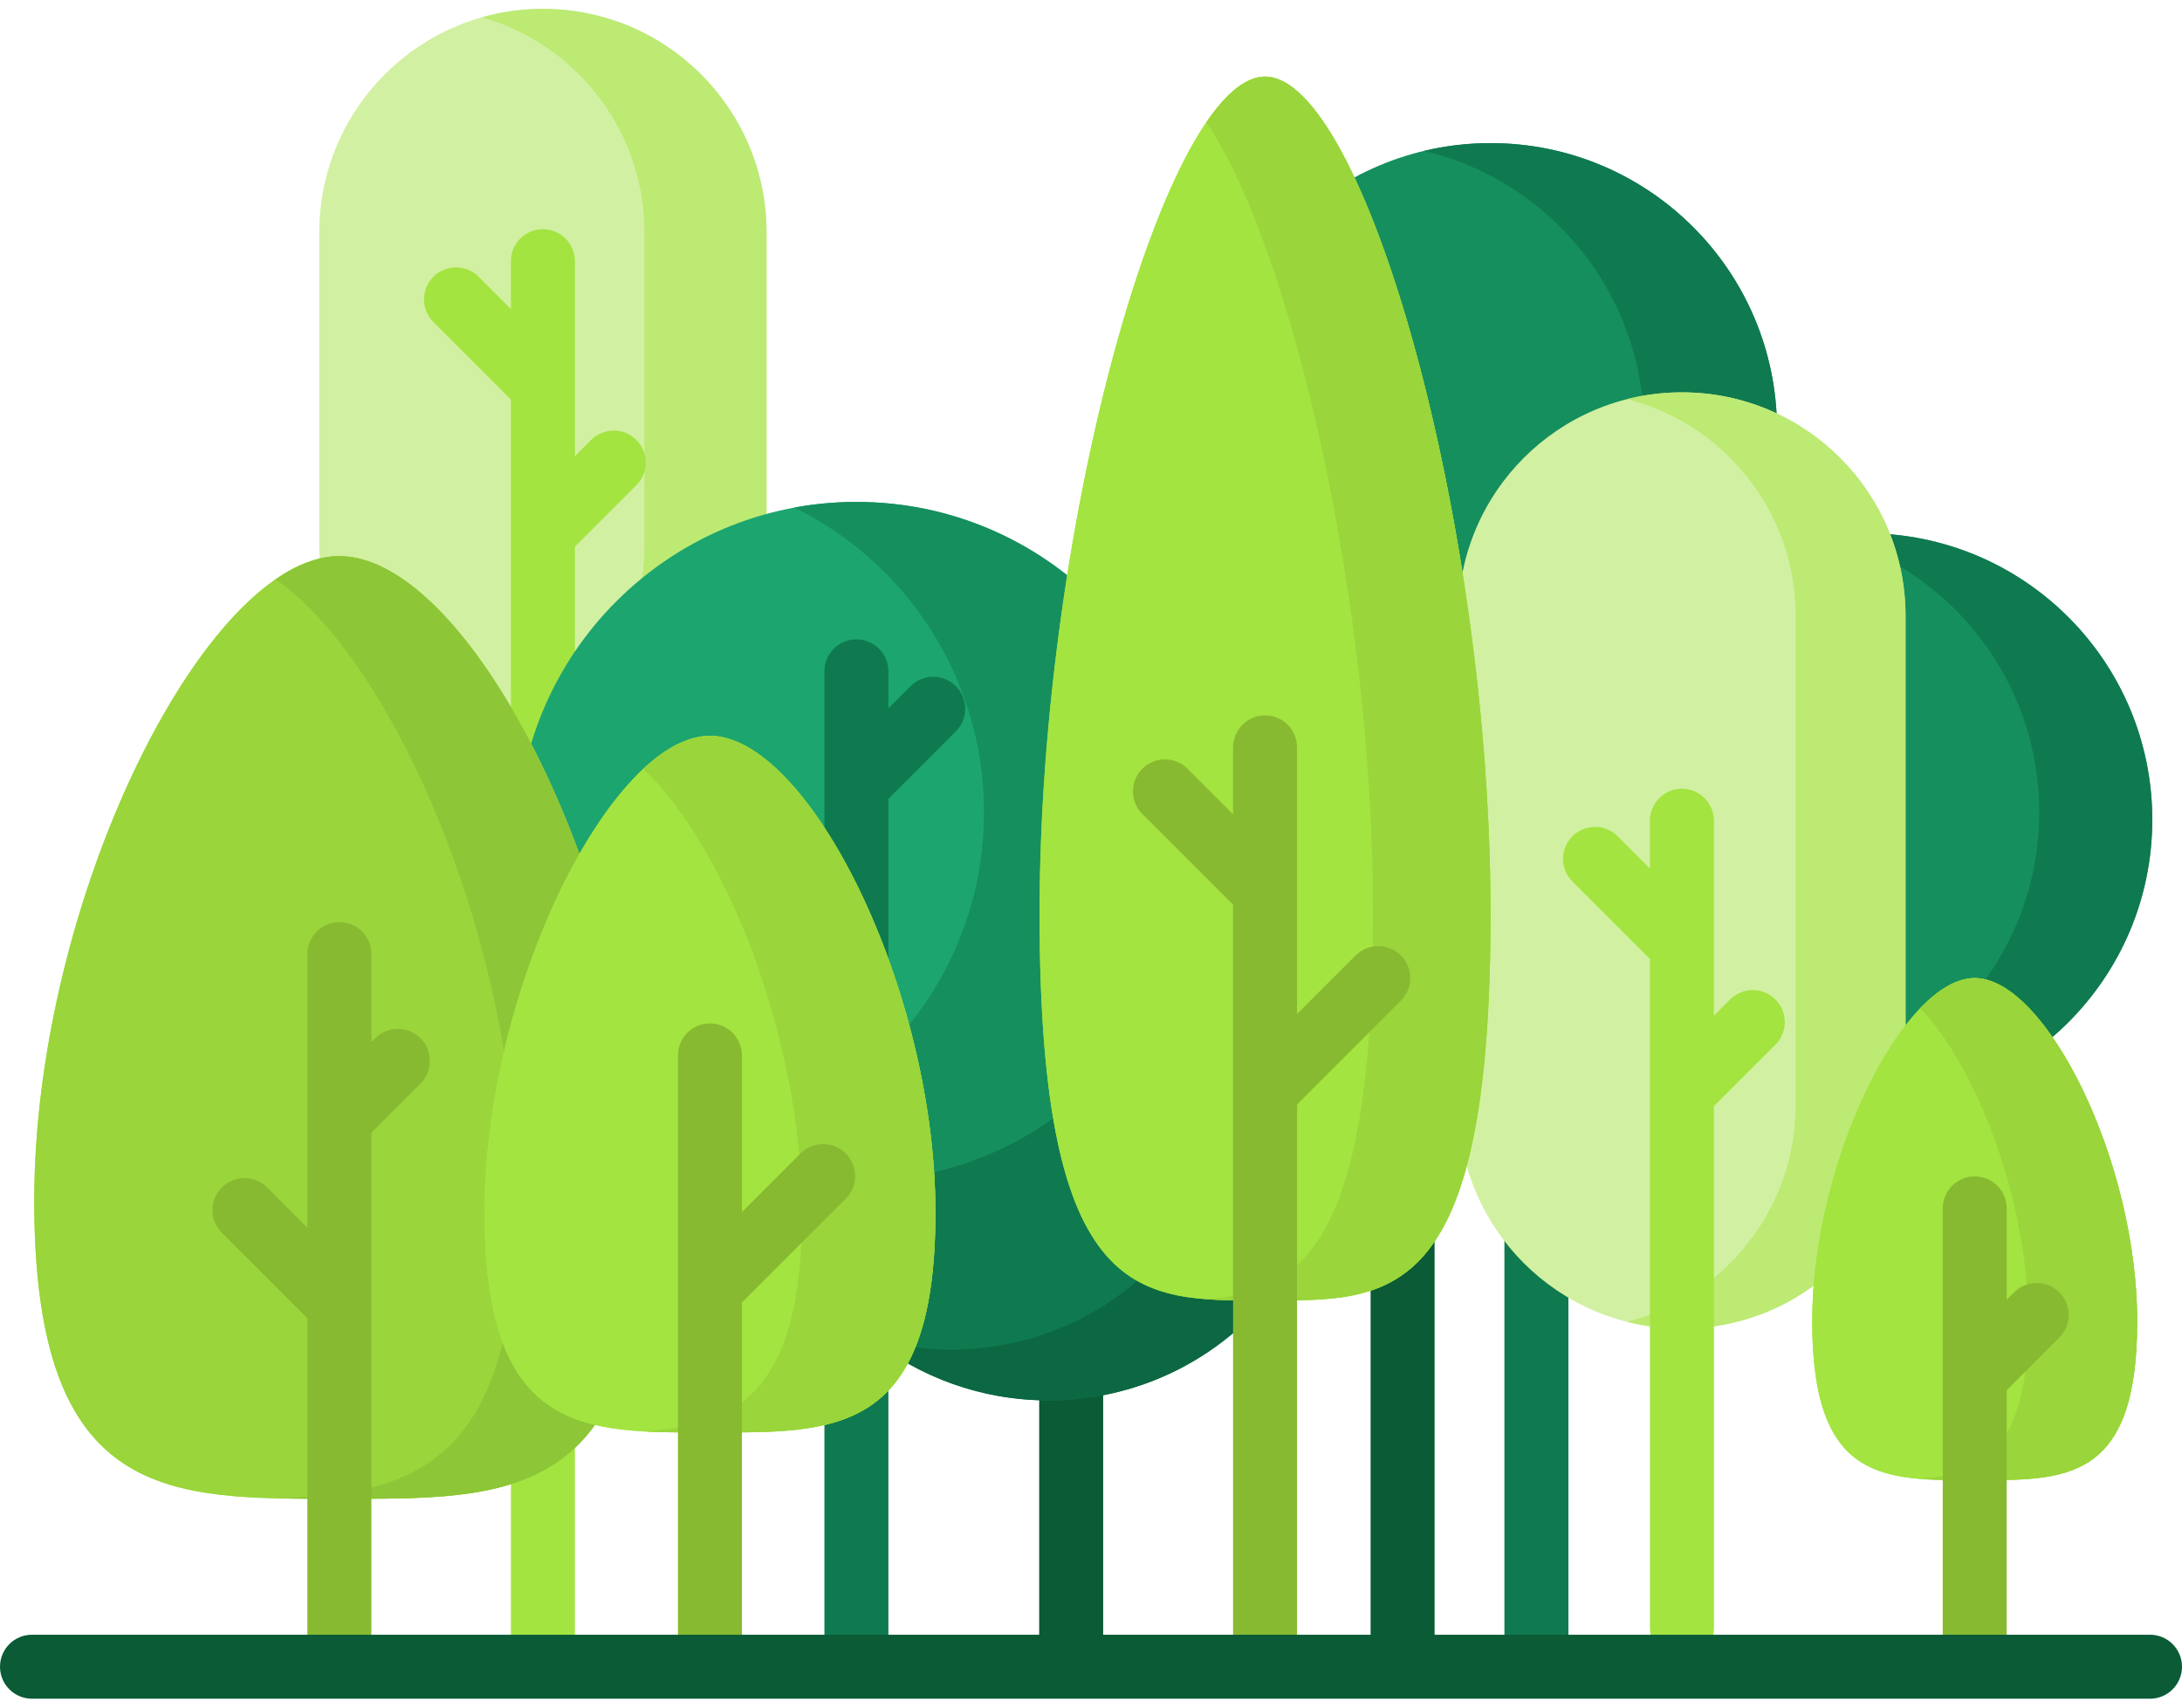 <svg width="92" height="72" viewBox="0 0 92 72" fill="none" xmlns="http://www.w3.org/2000/svg">
<path d="M45.163 70.744C44.419 70.744 43.815 70.14 43.815 69.395V56.889C43.815 56.144 44.418 55.54 45.163 55.54C45.909 55.54 46.513 56.144 46.513 56.889V69.395C46.513 70.14 45.908 70.744 45.163 70.744Z" fill="#0A5B36"/>
<path d="M59.138 71.266C58.393 71.266 57.789 70.662 57.789 69.917V50.386C57.789 49.641 58.393 49.037 59.138 49.037C59.883 49.037 60.487 49.641 60.487 50.386V69.917C60.487 70.662 59.883 71.266 59.138 71.266Z" fill="#0A5B36"/>
<path d="M44.216 59.047C50.886 59.047 56.294 53.64 56.294 46.969C56.294 40.298 50.886 34.891 44.216 34.891C37.545 34.891 32.138 40.298 32.138 46.969C32.138 53.64 37.545 59.047 44.216 59.047Z" fill="#0F7A4F"/>
<path d="M56.294 46.97C56.294 53.639 50.885 59.048 44.215 59.048C41.369 59.048 38.753 58.063 36.688 56.415C37.772 56.735 38.918 56.906 40.106 56.906C46.776 56.906 52.182 51.498 52.182 44.828C52.182 41.004 50.405 37.594 47.633 35.382C52.639 36.855 56.294 41.486 56.294 46.97Z" fill="#0C6842"/>
<path d="M62.846 30.191C69.517 30.191 74.924 24.783 74.924 18.112C74.924 11.442 69.517 6.034 62.846 6.034C56.176 6.034 50.768 11.442 50.768 18.112C50.768 24.783 56.176 30.191 62.846 30.191Z" fill="#158F5E"/>
<path d="M74.925 18.113C74.925 24.782 69.517 30.191 62.847 30.191C61.882 30.191 60.944 30.078 60.046 29.864C65.365 28.599 69.321 23.818 69.321 18.113C69.321 12.406 65.365 7.625 60.046 6.361C60.944 6.148 61.882 6.034 62.847 6.034C69.517 6.034 74.925 11.441 74.925 18.113Z" fill="#0F7A4F"/>
<path d="M78.668 46.642C85.339 46.642 90.747 41.234 90.747 34.564C90.747 27.893 85.339 22.485 78.668 22.485C71.998 22.485 66.59 27.893 66.59 34.564C66.59 41.234 71.998 46.642 78.668 46.642Z" fill="#158F5E"/>
<path d="M90.746 34.564C90.746 41.234 85.338 46.642 78.668 46.642C77.57 46.642 76.507 46.495 75.495 46.22C81.414 45.44 85.981 40.377 85.981 34.246C85.981 28.674 82.208 23.983 77.076 22.59C77.597 22.522 78.129 22.486 78.668 22.486C85.338 22.486 90.746 27.893 90.746 34.564Z" fill="#0F7A4F"/>
<path d="M64.78 70.744C64.035 70.744 63.431 70.14 63.431 69.394V51.381C63.431 50.636 64.035 50.032 64.78 50.032C65.525 50.032 66.129 50.636 66.129 51.381V69.394C66.129 70.14 65.525 70.744 64.78 70.744Z" fill="#0F7A4F"/>
<path d="M70.915 56.021C65.708 56.021 61.487 51.8 61.487 46.593V25.972C61.487 20.765 65.708 16.544 70.915 16.544C76.122 16.544 80.343 20.765 80.343 25.972V46.593C80.343 51.8 76.122 56.021 70.915 56.021Z" fill="#D2F0A2"/>
<path d="M80.344 25.972V46.592C80.344 51.799 76.122 56.022 70.915 56.022C70.115 56.022 69.339 55.923 68.599 55.734C72.686 54.703 75.712 51 75.712 46.592V25.972C75.712 23.368 74.657 21.011 72.951 19.306C71.768 18.123 70.273 17.253 68.599 16.831C69.339 16.643 70.115 16.544 70.915 16.544C73.519 16.544 75.876 17.599 77.583 19.306C79.29 21.011 80.344 23.368 80.344 25.972Z" fill="#BCEA73"/>
<path d="M74.857 42.142C74.33 41.615 73.476 41.615 72.949 42.142L72.264 42.826V39.879C72.264 39.879 72.264 39.879 72.264 39.878V34.604C72.264 33.859 71.66 33.255 70.915 33.255C70.17 33.255 69.566 33.859 69.566 34.604V36.622L68.206 35.261C67.679 34.734 66.825 34.734 66.298 35.261C65.771 35.788 65.771 36.642 66.298 37.169L69.567 40.437V46.082V46.084V68.663C69.567 69.408 70.17 70.012 70.916 70.012C71.661 70.012 72.265 69.408 72.265 68.663V46.642L74.857 44.05C75.384 43.523 75.384 42.669 74.857 42.142Z" fill="#A3E440"/>
<path d="M22.891 32.429C17.684 32.429 13.462 28.208 13.462 23.001V9.803C13.462 4.595 17.684 0.374 22.891 0.374C28.098 0.374 32.319 4.595 32.319 9.803V23.001C32.319 28.208 28.098 32.429 22.891 32.429Z" fill="#D2F0A2"/>
<path d="M32.319 9.802V23.002C32.319 28.209 28.098 32.43 22.891 32.43C22 32.43 21.135 32.306 20.318 32.074C24.274 30.955 27.172 27.318 27.172 23.002V9.802C27.172 7.199 26.118 4.841 24.411 3.136C23.29 2.013 21.886 1.174 20.318 0.73C21.135 0.499 22 0.375 22.891 0.375C25.495 0.375 27.852 1.429 29.557 3.136C31.264 4.841 32.319 7.199 32.319 9.802Z" fill="#BCEA73"/>
<path d="M26.832 18.55C26.305 18.023 25.451 18.023 24.924 18.55L24.24 19.235V16.287C24.24 16.287 24.24 16.287 24.24 16.287V11.013C24.24 10.268 23.636 9.664 22.89 9.664C22.145 9.664 21.541 10.268 21.541 11.013V13.03L20.181 11.669C19.654 11.143 18.8 11.143 18.273 11.669C17.746 12.196 17.746 13.05 18.273 13.577L21.542 16.846V22.491V22.492V69.917C21.542 70.662 22.145 71.266 22.891 71.266C23.636 71.266 24.24 70.662 24.24 69.917V23.05L26.832 20.458C27.359 19.931 27.359 19.077 26.832 18.55Z" fill="#A3E440"/>
<path d="M36.108 49.793C44.014 49.793 50.423 43.384 50.423 35.478C50.423 27.572 44.014 21.163 36.108 21.163C28.202 21.163 21.793 27.572 21.793 35.478C21.793 43.384 28.202 49.793 36.108 49.793Z" fill="#1CA56F"/>
<path d="M50.424 35.477C50.424 43.383 44.015 49.792 36.109 49.792C33.84 49.792 31.694 49.264 29.788 48.322C36.445 47.093 41.489 41.259 41.489 34.246C41.489 28.61 38.231 23.735 33.496 21.401C34.343 21.244 35.216 21.164 36.109 21.164C44.015 21.164 50.424 27.573 50.424 35.477Z" fill="#158F5E"/>
<path d="M40.301 28.93C39.774 28.404 38.92 28.403 38.393 28.93L37.458 29.866V28.308C37.458 27.563 36.854 26.959 36.109 26.959C35.364 26.959 34.76 27.563 34.76 28.308V42.586C34.76 43.331 35.364 43.935 36.109 43.935C36.854 43.935 37.458 43.331 37.458 42.586V33.681L40.301 30.838C40.828 30.311 40.828 29.457 40.301 28.93Z" fill="#0F7A4F"/>
<path d="M36.109 71.266C35.364 71.266 34.76 70.662 34.76 69.917V57.107C34.76 56.362 35.364 55.758 36.109 55.758C36.854 55.758 37.458 56.362 37.458 57.107V69.917C37.458 70.662 36.854 71.266 36.109 71.266Z" fill="#0F7A4F"/>
<path d="M62.846 38.538C62.846 55.128 58.59 54.832 53.339 54.832C48.089 54.832 43.832 55.128 43.832 38.538C43.832 21.948 49.197 3.231 53.339 3.231C57.481 3.231 62.846 21.948 62.846 38.538Z" fill="#A3E440"/>
<path d="M62.846 38.538C62.846 55.128 58.59 54.832 53.339 54.832C48.089 54.832 43.832 55.128 43.832 38.538C43.832 21.948 49.197 3.231 53.339 3.231C57.481 3.231 62.846 21.948 62.846 38.538Z" fill="#A3E440"/>
<path d="M62.846 38.538C62.846 55.129 58.591 54.832 53.34 54.832C52.485 54.832 51.654 54.84 50.865 54.781C54.914 54.48 57.896 52.421 57.896 38.538C57.896 25.135 54.393 10.345 50.865 5.156C51.703 3.922 52.544 3.231 53.34 3.231C57.482 3.232 62.846 21.949 62.846 38.538Z" fill="#99D53B"/>
<path d="M59.065 40.286C58.538 39.76 57.684 39.76 57.157 40.286L54.688 42.755V37.59C54.688 37.589 54.688 37.589 54.688 37.588V31.512C54.688 30.767 54.085 30.163 53.339 30.163C52.594 30.163 51.99 30.767 51.99 31.512V34.332L50.072 32.413C49.545 31.887 48.691 31.887 48.164 32.413C47.637 32.94 47.637 33.794 48.164 34.321L51.99 38.148V46.011V46.013V69.395C51.99 70.14 52.594 70.744 53.339 70.744C54.085 70.744 54.688 70.14 54.688 69.395V46.571L59.065 42.194C59.592 41.667 59.592 40.813 59.065 40.286Z" fill="#88BA31"/>
<path d="M1.444 50.644C1.444 63.422 7.204 63.194 14.309 63.194C21.414 63.194 27.173 63.422 27.173 50.644C27.173 37.866 19.914 23.449 14.309 23.449C8.704 23.449 1.444 37.866 1.444 50.644Z" fill="#A3E440"/>
<path d="M1.444 50.644C1.444 63.422 7.204 63.194 14.309 63.194C21.414 63.194 27.173 63.422 27.173 50.644C27.173 37.866 19.914 23.449 14.309 23.449C8.704 23.449 1.444 37.866 1.444 50.644Z" fill="#99D53B"/>
<path d="M27.173 50.644C27.173 63.423 21.414 63.195 14.31 63.195C13.386 63.195 12.488 63.198 11.62 63.177C17.433 63.035 21.793 61.763 21.793 50.644C21.793 39.845 16.61 27.877 11.62 24.428C12.534 23.794 13.442 23.449 14.31 23.449C19.914 23.449 27.173 37.865 27.173 50.644Z" fill="#8DC637"/>
<path d="M39.441 51.125C39.441 60.568 35.184 60.4 29.934 60.4C24.683 60.4 20.427 60.568 20.427 51.125C20.427 41.681 25.791 31.027 29.934 31.027C34.076 31.027 39.441 41.681 39.441 51.125Z" fill="#A3E440"/>
<path d="M39.441 51.125C39.441 60.568 35.184 60.4 29.934 60.4C24.683 60.4 20.427 60.568 20.427 51.125C20.427 41.681 25.791 31.027 29.934 31.027C34.076 31.027 39.441 41.681 39.441 51.125Z" fill="#A3E440"/>
<path d="M39.44 51.124C39.44 60.568 35.185 60.399 29.933 60.399C28.954 60.399 28.01 60.404 27.121 60.352C30.999 60.127 33.816 58.807 33.816 51.124C33.816 43.737 30.533 35.61 27.121 32.419C28.07 31.531 29.031 31.026 29.933 31.026C34.076 31.026 39.44 41.681 39.44 51.124Z" fill="#99D53B"/>
<path d="M35.659 48.636C35.132 48.109 34.278 48.109 33.751 48.636L31.282 51.105V44.5C31.282 43.755 30.678 43.151 29.933 43.151C29.188 43.151 28.584 43.755 28.584 44.5V54.361V54.362V69.395C28.584 70.14 29.188 70.744 29.933 70.744C30.678 70.744 31.282 70.14 31.282 69.395V54.92L35.659 50.544C36.186 50.017 36.186 49.163 35.659 48.636Z" fill="#88BA31"/>
<path d="M90.111 55.725C90.111 62.531 87.044 62.409 83.26 62.409C79.475 62.409 76.408 62.531 76.408 55.725C76.408 48.919 80.274 41.24 83.26 41.24C86.245 41.24 90.111 48.919 90.111 55.725Z" fill="#A3E440"/>
<path d="M90.111 55.725C90.111 62.531 87.044 62.409 83.26 62.409C79.475 62.409 76.408 62.531 76.408 55.725C76.408 48.919 80.274 41.24 83.26 41.24C86.245 41.24 90.111 48.919 90.111 55.725Z" fill="#A3E440"/>
<path d="M90.112 55.725C90.112 62.53 87.043 62.41 83.259 62.41C82.454 62.41 81.681 62.415 80.964 62.358C83.62 62.147 85.519 61.082 85.519 55.725C85.519 50.596 83.323 44.971 80.964 42.51C81.733 41.705 82.522 41.239 83.259 41.239C86.245 41.239 90.112 48.919 90.112 55.725Z" fill="#99D53B"/>
<path d="M86.825 54.492C86.298 53.966 85.444 53.966 84.917 54.493L84.609 54.801V50.951C84.609 50.206 84.005 49.602 83.26 49.602C82.515 49.602 81.911 50.206 81.911 50.951V58.058V58.059V69.395C81.911 70.14 82.515 70.744 83.26 70.744C84.005 70.744 84.609 70.14 84.609 69.395V58.617L86.825 56.401C87.352 55.874 87.352 55.019 86.825 54.492Z" fill="#88BA31"/>
<path d="M17.729 45.686C18.256 45.159 18.256 44.305 17.729 43.778C17.203 43.251 16.348 43.251 15.822 43.778L15.658 43.942V40.228C15.658 39.483 15.054 38.879 14.309 38.879C13.564 38.879 12.96 39.483 12.96 40.228V51.768L11.261 50.069C10.734 49.543 9.88 49.543 9.353 50.069C8.827 50.596 8.827 51.45 9.353 51.977L12.96 55.584V69.395C12.96 70.14 13.564 70.744 14.309 70.744C15.054 70.744 15.658 70.14 15.658 69.395V55.025C15.658 55.025 15.658 55.025 15.658 55.024V47.757L17.729 45.686Z" fill="#88BA31"/>
<path d="M90.651 71.626H1.349C0.604 71.626 0 71.022 0 70.277C0 69.532 0.604 68.928 1.349 68.928H90.651C91.396 68.928 92 69.532 92 70.277C92 71.022 91.396 71.626 90.651 71.626Z" fill="#0A5B36"/>
</svg>
